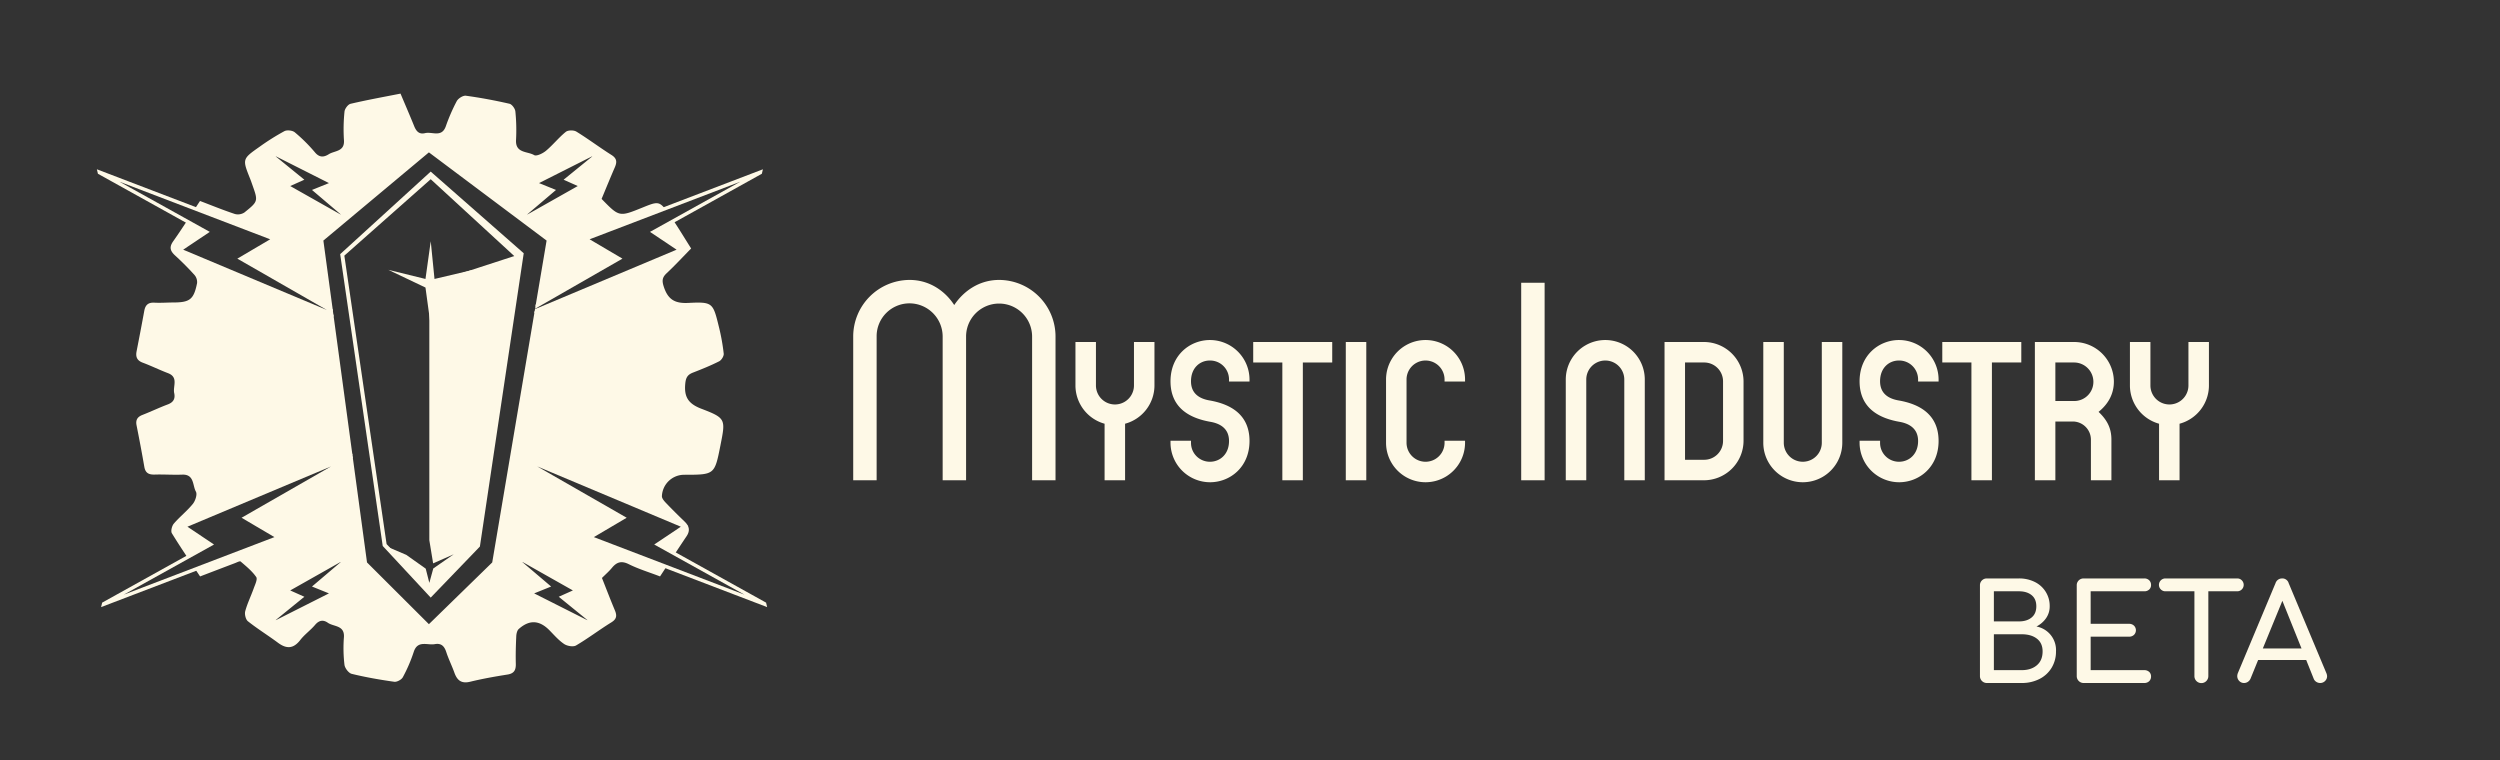 <svg id="Calque_1" data-name="Calque 1" xmlns="http://www.w3.org/2000/svg" viewBox="0 0 1772 539"><rect x="0" y="0" width="1772" height="539" fill="#333333" stroke="none"/><defs><style>.cls-1{fill:none;}.cls-2{fill:#fef9e7;}</style></defs><title>logo</title><polygon class="cls-1" points="304.308 124.321 367.021 180.671 304.308 201.076 304.308 124.321"/><path class="cls-2" d="M543.745,430.316,415.169,381.181l24.053-14.172-75.937-43.563-.334-3.049L487.816,372.825l-19.312,12.928,74.495,41.392Zm-122.833-49.618,106.811,40.819-64.009-35.565,18.852-12.621-101.818-42.751,63.449,36.399Z"/><path class="cls-2" d="M130.224,373.079c40.14-16.854,79.889-33.544,119.634-50.232L236.323,223.038c-36.238-15.216-72.505-30.444-109.099-45.809,6.449-4.317,12.665-8.478,19.082-12.774-4.653-2.585-9.267-5.149-13.884-7.714-3.189,4.865-6.364,9.628-9.669,14.294-3.022,4.266-2.034,6.956,1.425,10.116,4.777,4.366,9.364,8.972,13.693,13.78a7.705,7.705,0,0,1,1.813,5.757c-2.315,11.552-5.119,13.675-16.756,13.711-4.499.014-9.012.383-13.492.132-4.354-.245-6.414,1.639-7.16,5.735-1.744,9.575-3.58,19.133-5.448,28.685-.771,3.941.225,6.575,4.315,8.102,6.061,2.263,11.891,5.139,17.939,7.442,7.642,2.91,3.346,9.315,4.4,14.135.86,3.928-.536,6.518-4.527,8.015-6.065,2.275-11.925,5.093-17.964,7.443-3.598,1.4-4.949,3.58-4.187,7.418,1.944,9.786,3.811,19.589,5.502,29.421.754,4.379,3.202,5.577,7.331,5.453,6.491-.196,13.005.298,19.491.047,8.682-.337,7.28,7.654,9.735,12.059,1.094,1.962-.41,6.511-2.19,8.705-4.058,5.003-9.259,9.066-13.464,13.966-1.369,1.594-2.295,5.338-1.373,6.843,3.522,5.751,7.217,11.397,10.957,17.027l16.512-9.174C142.888,381.557,136.673,377.396,130.224,373.079Z"/><path class="cls-2" d="M250.097,324.611l-.413-3.047L127.598,372.825l19.312,12.928-74.498,41.394-.755,3.175,128.587-49.141-24.053-14.172Zm-55.595,56.088-106.811,40.819,64.01-35.565-18.852-12.621,101.817-42.751-63.448,36.399Z"/><polygon class="cls-2" points="540.745 119.991 412.17 169.127 436.222 183.299 379.798 215.668 379.258 218.86 441.196 183.328 417.912 169.608 524.721 128.791 460.713 164.356 479.565 176.976 379.216 219.11 378.723 222.029 484.816 177.482 465.503 164.554 539.997 123.163 540.745 119.991"/><path class="cls-2" d="M236.518,224.476l-.713-5.257-62.613-35.92L197.244,169.127,68.658,119.987l.756,3.175,74.497,41.393-19.312,12.928Zm-151.826-95.685L191.502,169.608l-23.284,13.72,63.451,36.4L129.849,176.976,148.701,164.356Z"/><path class="cls-2" d="M244.07,181.204,274.086,386.109l-.38-.787,32.877,34.518h-2.549l32.252-35.105-.604,1.251,29.39-205.745.957,2.648-62.066-57.071h2.69Zm-2.951-1.067,62.844-57.314,1.32-1.204,1.371,1.204,63.361,55.63,1.196,1.05-.239,1.598L340.261,386.654l-.11.738-.494.513-33.074,34.332-1.298,1.347-1.252-1.347-32.45-34.92-.315-.339-.065-.449Z"/><polygon class="cls-2" points="305.308 170.991 307.973 197.726 335.393 191.254 307.973 203.817 305.308 231.161 301.577 203.817 275.223 191.254 301.577 197.726 305.308 170.991"/><polygon class="cls-2" points="304.308 201.076 304.308 382.893 306.999 399.31 321.597 392.878 307.113 402.922 304.308 413.158 301.753 403.061 287.976 393.286 271.645 386.319 304.308 421.038 336.971 386.319 367.021 180.671 304.308 201.076"/><polygon class="cls-2" points="301.77 399.17 293.238 395.531 301.77 399.17 301.77 399.17"/><path class="cls-2" d="M471.296,147.87c-4.384-5.438-6.429-4.584-16.115-.661-16.286,6.597-16.286,6.597-28.772-6.225,3.224-7.725,6.209-15.105,9.388-22.4,1.604-3.682,1.524-6.28-2.373-8.737-8.43-5.314-16.408-11.35-24.894-16.562-1.853-1.138-5.904-1.107-7.492.178-5.005,4.048-9.072,9.246-14.016,13.385-2.249,1.883-6.741,4.079-8.415,3.089-4.7-2.781-13.395-1.201-12.839-10.729a132.311,132.311,0,0,0-.475-20.214c-.191-2.005-2.415-5.055-4.203-5.463-10.202-2.332-20.516-4.278-30.884-5.68-2.017-.273-5.423,1.906-6.485,3.874A128.951,128.951,0,0,0,315.981,89.548c-2.931,8.185-9.673,3.599-14.667,4.819-4.313,1.054-6.306-1.399-7.765-5.009-2.982-7.375-6.149-14.675-9.661-23.006-12.061,2.388-23.802,4.502-35.4,7.225-1.831.43-4.107,3.504-4.3,5.534a120.956,120.956,0,0,0-.396,20.206c.608,8.292-6.618,7.381-10.765,9.999-3.391,2.141-6.547,2.537-9.767-1.308a114.569,114.569,0,0,0-14.291-14.209c-1.638-1.371-5.513-1.824-7.385-.837a164.777,164.777,0,0,0-17.721,11.154c-12.214,8.581-12.143,8.674-6.484,22.803.557,1.39,1.034,2.813,1.535,4.226,4.05,11.432,4.15,11.557-5.622,19.415a8.373,8.373,0,0,1-6.775,1.128c-8.198-2.706-16.205-5.989-24.75-9.239-1.214,1.838-2.391,3.644-3.57,5.451q27.96,10.685,56.177,21.468c-7.998,4.713-15.718,9.261-23.668,13.946,22.095,12.675,43.738,25.091,65.312,37.468l-6.817-50.269L304.008,108l83.417,62.512-7.897,46.752c19.546-11.213,39.178-22.476,59.181-33.951-7.95-4.685-15.67-9.233-23.668-13.946Q443.329,158.557,471.296,147.87Zm-229.884,4.163c-11.862-6.701-23.724-13.402-35.703-20.17,3.387-1.515,6.652-2.976,10.022-4.483-6.853-5.572-13.547-11.015-20.241-16.457l.04-.126c12.481,6.294,24.963,12.588,37.63,18.976-4.066,1.643-7.989,3.228-12.031,4.86,6.889,5.857,13.612,11.571,20.334,17.286Zm132.401,0-.052-.113c6.723-5.715,13.445-11.43,20.334-17.286-4.041-1.633-7.965-3.218-12.031-4.86,12.667-6.388,25.148-12.682,37.63-18.976l.04.126c-6.694,5.443-13.388,10.885-20.241,16.457l10.022,4.483C397.536,138.63,385.674,145.331,373.812,152.033Z"/><path class="cls-2" d="M497.078,289.697c-9.472-3.617-12.327-8.62-11.33-18.096.449-4.273,1.87-6.124,5.497-7.53,6.266-2.429,12.523-4.957,18.51-7.984,1.638-.828,3.404-3.703,3.216-5.432a147.027,147.027,0,0,0-3.445-19.124c-4.168-16.936-4.317-17.687-21.71-16.818-9.695.484-14.402-2.589-17.325-11.49-1.414-4.305-1.104-6.63,2.073-9.601,5.902-5.519,11.399-11.474,17.317-17.506-4.47-7.016-8.325-13.486-12.437-19.626-4.766,2.648-9.532,5.296-14.336,7.965,6.417,4.296,12.633,8.457,19.082,12.774-34.615,14.534-68.938,28.946-103.221,43.341l-30.081,178.079-44.881,43.763L260.137,398.649l-10.221-75.375c-25.193,14.453-50.394,28.91-76.211,43.72,7.95,4.685,15.67,9.233,23.668,13.946q-29.651,11.331-58.954,22.53,1.702,2.548,3.4,5.101c8.918-3.405,16.823-6.438,24.744-9.432,1.34-.507,3.425-1.636,4.009-1.133,3.948,3.397,8.131,6.78,11.038,10.995,1.078,1.563-.852,5.435-1.804,8.114-1.92,5.403-4.508,10.604-5.987,16.112-.571,2.127.321,5.873,1.925,7.143,6.826,5.409,14.284,10.01,21.287,15.209,6.077,4.512,10.967,4.326,15.811-1.953,3.017-3.911,7.242-6.871,10.449-10.662,2.807-3.319,5.747-3.882,9.064-1.56,4.193,2.935,12.042,1.611,11.409,10.341a100.226,100.226,0,0,0,.396,19.45c.297,2.401,2.961,5.904,5.147,6.437,9.919,2.418,20.022,4.177,30.138,5.61,1.903.269,5.164-1.502,6.087-3.24a107.805,107.805,0,0,0,7.684-17.815c2.754-8.694,9.666-4.658,14.967-5.624,4.588-.836,6.769,1.425,8.134,5.622,1.614,4.967,3.991,9.681,5.753,14.607,1.952,5.455,4.966,7.935,11.195,6.416,8.715-2.126,17.584-3.693,26.451-5.094,4.771-.754,6.004-3.259,5.893-7.658-.165-6.49.019-12.997.318-19.485.082-1.77.584-4.085,1.782-5.149,7.611-6.76,14.696-6.268,21.828,1.01,3.315,3.383,6.486,7.083,10.37,9.666,2.162,1.438,6.413,2.17,8.416.994,8.571-5.032,16.511-11.127,24.982-16.345,3.935-2.424,4.052-4.899,2.483-8.63-3.175-7.55-6.088-15.211-9.121-22.857,2.544-2.554,5.013-4.683,7.057-7.162,3.394-4.115,6.727-5.216,11.975-2.598,6.842,3.413,14.27,5.652,22.134,8.66q2.282-3.466,4.511-6.869-27.029-10.33-54.302-20.752c7.998-4.713,15.718-9.261,23.668-13.946-26.172-15.014-51.711-29.665-77.251-44.317l-.034-.306c40.123,16.847,80.245,33.694,120.766,50.707-6.449,4.317-12.665,8.478-19.082,12.774,4.085,2.27,8.132,4.518,12.189,6.772,2.768-4.206,5.525-8.374,8.313-12.512,2.731-4.053,1.926-7.287-1.403-10.476-4.495-4.307-8.919-8.695-13.216-13.199-1.267-1.328-2.891-3.2-2.83-4.764a15.8,15.8,0,0,1,15.991-15.156c21.377-.024,21.377-.024,25.506-20.885C514.313,297.159,514.607,296.389,497.078,289.697ZM233.159,420.592c-12.667,6.388-25.148,12.682-37.63,18.976l-.04-.126c6.694-5.443,13.388-10.885,20.241-16.457-3.37-1.508-6.635-2.968-10.022-4.483,11.979-6.768,23.841-13.469,35.703-20.17l.052.113c-6.723,5.715-13.445,11.43-20.334,17.286C225.17,417.364,229.094,418.95,233.159,420.592ZM370.355,398.332c11.862,6.701,23.724,13.402,35.703,20.17-3.387,1.515-6.652,2.976-10.022,4.483,6.853,5.572,13.547,11.015,20.241,16.457l-.04.126c-12.481-6.294-24.963-12.588-37.63-18.976,4.066-1.643,7.989-3.228,12.031-4.86-6.889-5.857-13.612-11.571-20.334-17.286Z"/><path class="cls-2" d="M604.756,238.416a40.117,40.117,0,0,1,39.999-40c14.4,0,25.4,8.2,31.6,17.8,6.4-9.6,17.4-17.8,31.8-17.8a40.117,40.117,0,0,1,39.999,40V340.414H731.554V238.416a23.4,23.4,0,0,0-46.799,0V340.414H668.155V238.416a23.559,23.559,0,0,0-23.4-23.399,23.302,23.302,0,0,0-23.399,23.399V340.414H604.756Z"/><path class="cls-2" d="M782.931,300.338a28.19,28.19,0,0,1-20.65-27.125V242.412h14.525v30.801a13.475,13.475,0,1,0,26.95,0V242.412h14.525v30.801a28.143,28.143,0,0,1-20.825,27.125v40.076H782.931Z"/><path class="cls-2" d="M844.181,312.414v1.399a13.371,13.371,0,0,0,13.475,13.476c6.825,0,13.475-5.075,13.475-14.701,0-9.449-7.175-12.6-13.475-13.649-12.6-2.275-28-8.575-28-28.701,0-18.55,13.825-29.226,28-29.226a28.083,28.083,0,0,1,28,28v1.4H871.131V269.013a13.41,13.41,0,0,0-13.65-13.475c-6.825,0-13.3,5.075-13.3,14.7,0,9.45,7,12.6,13.475,13.65,12.6,2.275,28,8.575,28,28.7,0,18.551-13.825,29.227-28,29.227a28.083,28.083,0,0,1-28-28.001v-1.399Z"/><path class="cls-2" d="M908.929,256.938H888.278V242.412h56.001V256.938H923.454v83.477H908.929Z"/><path class="cls-2" d="M953.902,242.412h14.526v98.002H953.902Z"/><path class="cls-2" d="M1038.427,313.813a28,28,0,1,1-56.001,0V269.013a28,28,0,0,1,56.001,0v1.4h-14.525V269.013a13.475,13.475,0,1,0-26.95,0v44.801a13.475,13.475,0,1,0,26.95,0v-1.399h14.525Z"/><path class="cls-2" d="M1078.225,200.416h16.6v139.998h-16.6Z"/><path class="cls-2" d="M1109.823,269.013a28,28,0,0,1,56.001,0v71.401h-14.525V269.013a13.475,13.475,0,1,0-26.95,0v71.401h-14.525Z"/><path class="cls-2" d="M1179.822,242.412h28.001a28.083,28.083,0,0,1,28,28.001v42.001a28.082,28.082,0,0,1-28,28h-28.001Zm28.001,83.477a13.37,13.37,0,0,0,13.475-13.475v-42.001a13.37,13.37,0,0,0-13.475-13.476h-13.476v68.951Z"/><path class="cls-2" d="M1249.821,313.813V242.412h14.525v71.401a13.475,13.475,0,1,0,26.95,0V242.412h14.525v71.401a28,28,0,1,1-56.001,0Z"/><path class="cls-2" d="M1332.596,312.414v1.399a13.371,13.371,0,0,0,13.476,13.476c6.825,0,13.475-5.075,13.475-14.701,0-9.449-7.175-12.6-13.475-13.649-12.601-2.275-28.001-8.575-28.001-28.701,0-18.55,13.825-29.226,28.001-29.226a28.083,28.083,0,0,1,28,28v1.4H1359.546V269.013a13.41,13.41,0,0,0-13.65-13.475c-6.825,0-13.3,5.075-13.3,14.7,0,9.45,7,12.6,13.476,13.65,12.6,2.275,28,8.575,28,28.7,0,18.551-13.825,29.227-28,29.227a28.083,28.083,0,0,1-28.001-28.001v-1.399Z"/><path class="cls-2" d="M1397.344,256.938h-20.65V242.412h56.001V256.938h-20.825v83.477h-14.525Z"/><path class="cls-2" d="M1442.316,242.412h28.001a28.197,28.197,0,0,1,28,28.001c0,9.275-4.375,16.275-10.85,21.525,6.3,5.95,9.1,11.9,9.1,19.601v28.875H1482.042v-28.875a12.882,12.882,0,0,0-12.95-12.776h-12.25v41.651h-14.525Zm28.001,41.826a13.56,13.56,0,0,0,13.475-13.825,13.71,13.71,0,0,0-13.475-13.476H1456.842v27.301Z"/><path class="cls-2" d="M1530.342,300.338a28.189,28.189,0,0,1-20.65-27.125V242.412h14.525v30.801a13.475,13.475,0,1,0,26.95,0V242.412h14.525v30.801a28.143,28.143,0,0,1-20.825,27.125v40.076H1530.342Z"/><path class="cls-2" d="M1404.813,482.685a4.77,4.77,0,0,1-1.423-3.511V414.935a4.73,4.73,0,0,1,1.423-3.558A4.858,4.858,0,0,1,1408.324,410h22.679a24.542,24.542,0,0,1,11.292,2.515A18.831,18.831,0,0,1,1452.827,429.737a14.521,14.521,0,0,1-2.515,8.35,18.435,18.435,0,0,1-6.879,5.978,16.969,16.969,0,0,1,13.854,17.649,22.02,22.02,0,0,1-3.084,11.577,21.05,21.05,0,0,1-8.635,7.97,27.155,27.155,0,0,1-12.573,2.847h-24.671A4.77,4.77,0,0,1,1404.813,482.685Zm26.19-42.226q5.597,0,8.967-2.752,3.367-2.751,3.369-7.971,0-5.217-3.369-7.923-3.369-2.705-8.967-2.705h-17.745v21.35Zm1.992,34.539q6.641,0,10.723-3.463,4.079-3.463,4.08-9.821,0-5.882-4.033-9.014-4.035-3.131-10.77-3.131h-19.737v25.43Z"/><path class="cls-2" d="M1473.417,482.685a4.77,4.77,0,0,1-1.423-3.511V414.935a4.73,4.73,0,0,1,1.423-3.558A4.858,4.858,0,0,1,1476.928,410h42.89a4.85,4.85,0,0,1,3.511,1.281,4.472,4.472,0,0,1,1.328,3.369,4.199,4.199,0,0,1-1.328,3.226,4.955,4.955,0,0,1-3.511,1.234h-37.956v23.058h27.234a4.888,4.888,0,0,1,3.463,1.281,4.583,4.583,0,0,1,0,6.548,4.888,4.888,0,0,1-3.463,1.281h-27.234v23.722h37.956a4.964,4.964,0,0,1,3.511,1.234,4.202,4.202,0,0,1,1.328,3.227,4.468,4.468,0,0,1-1.328,3.368,4.847,4.847,0,0,1-3.511,1.281h-42.89A4.77,4.77,0,0,1,1473.417,482.685Z"/><path class="cls-2" d="M1588.944,411.281a4.556,4.556,0,0,1-3.274,7.828h-20.401V479.174a4.935,4.935,0,1,1-9.869,0V419.11h-20.496a4.556,4.556,0,1,1,0-9.11h50.766A4.434,4.434,0,0,1,1588.944,411.281Z"/><path class="cls-2" d="M1649.436,479.269a4.659,4.659,0,0,1-1.423,3.416,4.772,4.772,0,0,1-3.511,1.423,4.985,4.985,0,0,1-2.704-.807,4.57,4.57,0,0,1-1.851-2.23l-5.313-13.284H1600.569l-5.409,13.284a5.243,5.243,0,0,1-1.898,2.23,4.759,4.759,0,0,1-2.657.807,4.535,4.535,0,0,1-3.463-1.471,4.899,4.899,0,0,1-1.376-3.463,6.171,6.171,0,0,1,.474-2.183l26.663-63.671A4.816,4.816,0,0,1,1617.554,410a4.608,4.608,0,0,1,4.649,3.321l26.759,63.86A6.031,6.031,0,0,1,1649.436,479.269ZM1603.89,459.627H1631.313l-13.569-33.78Z"/></svg>